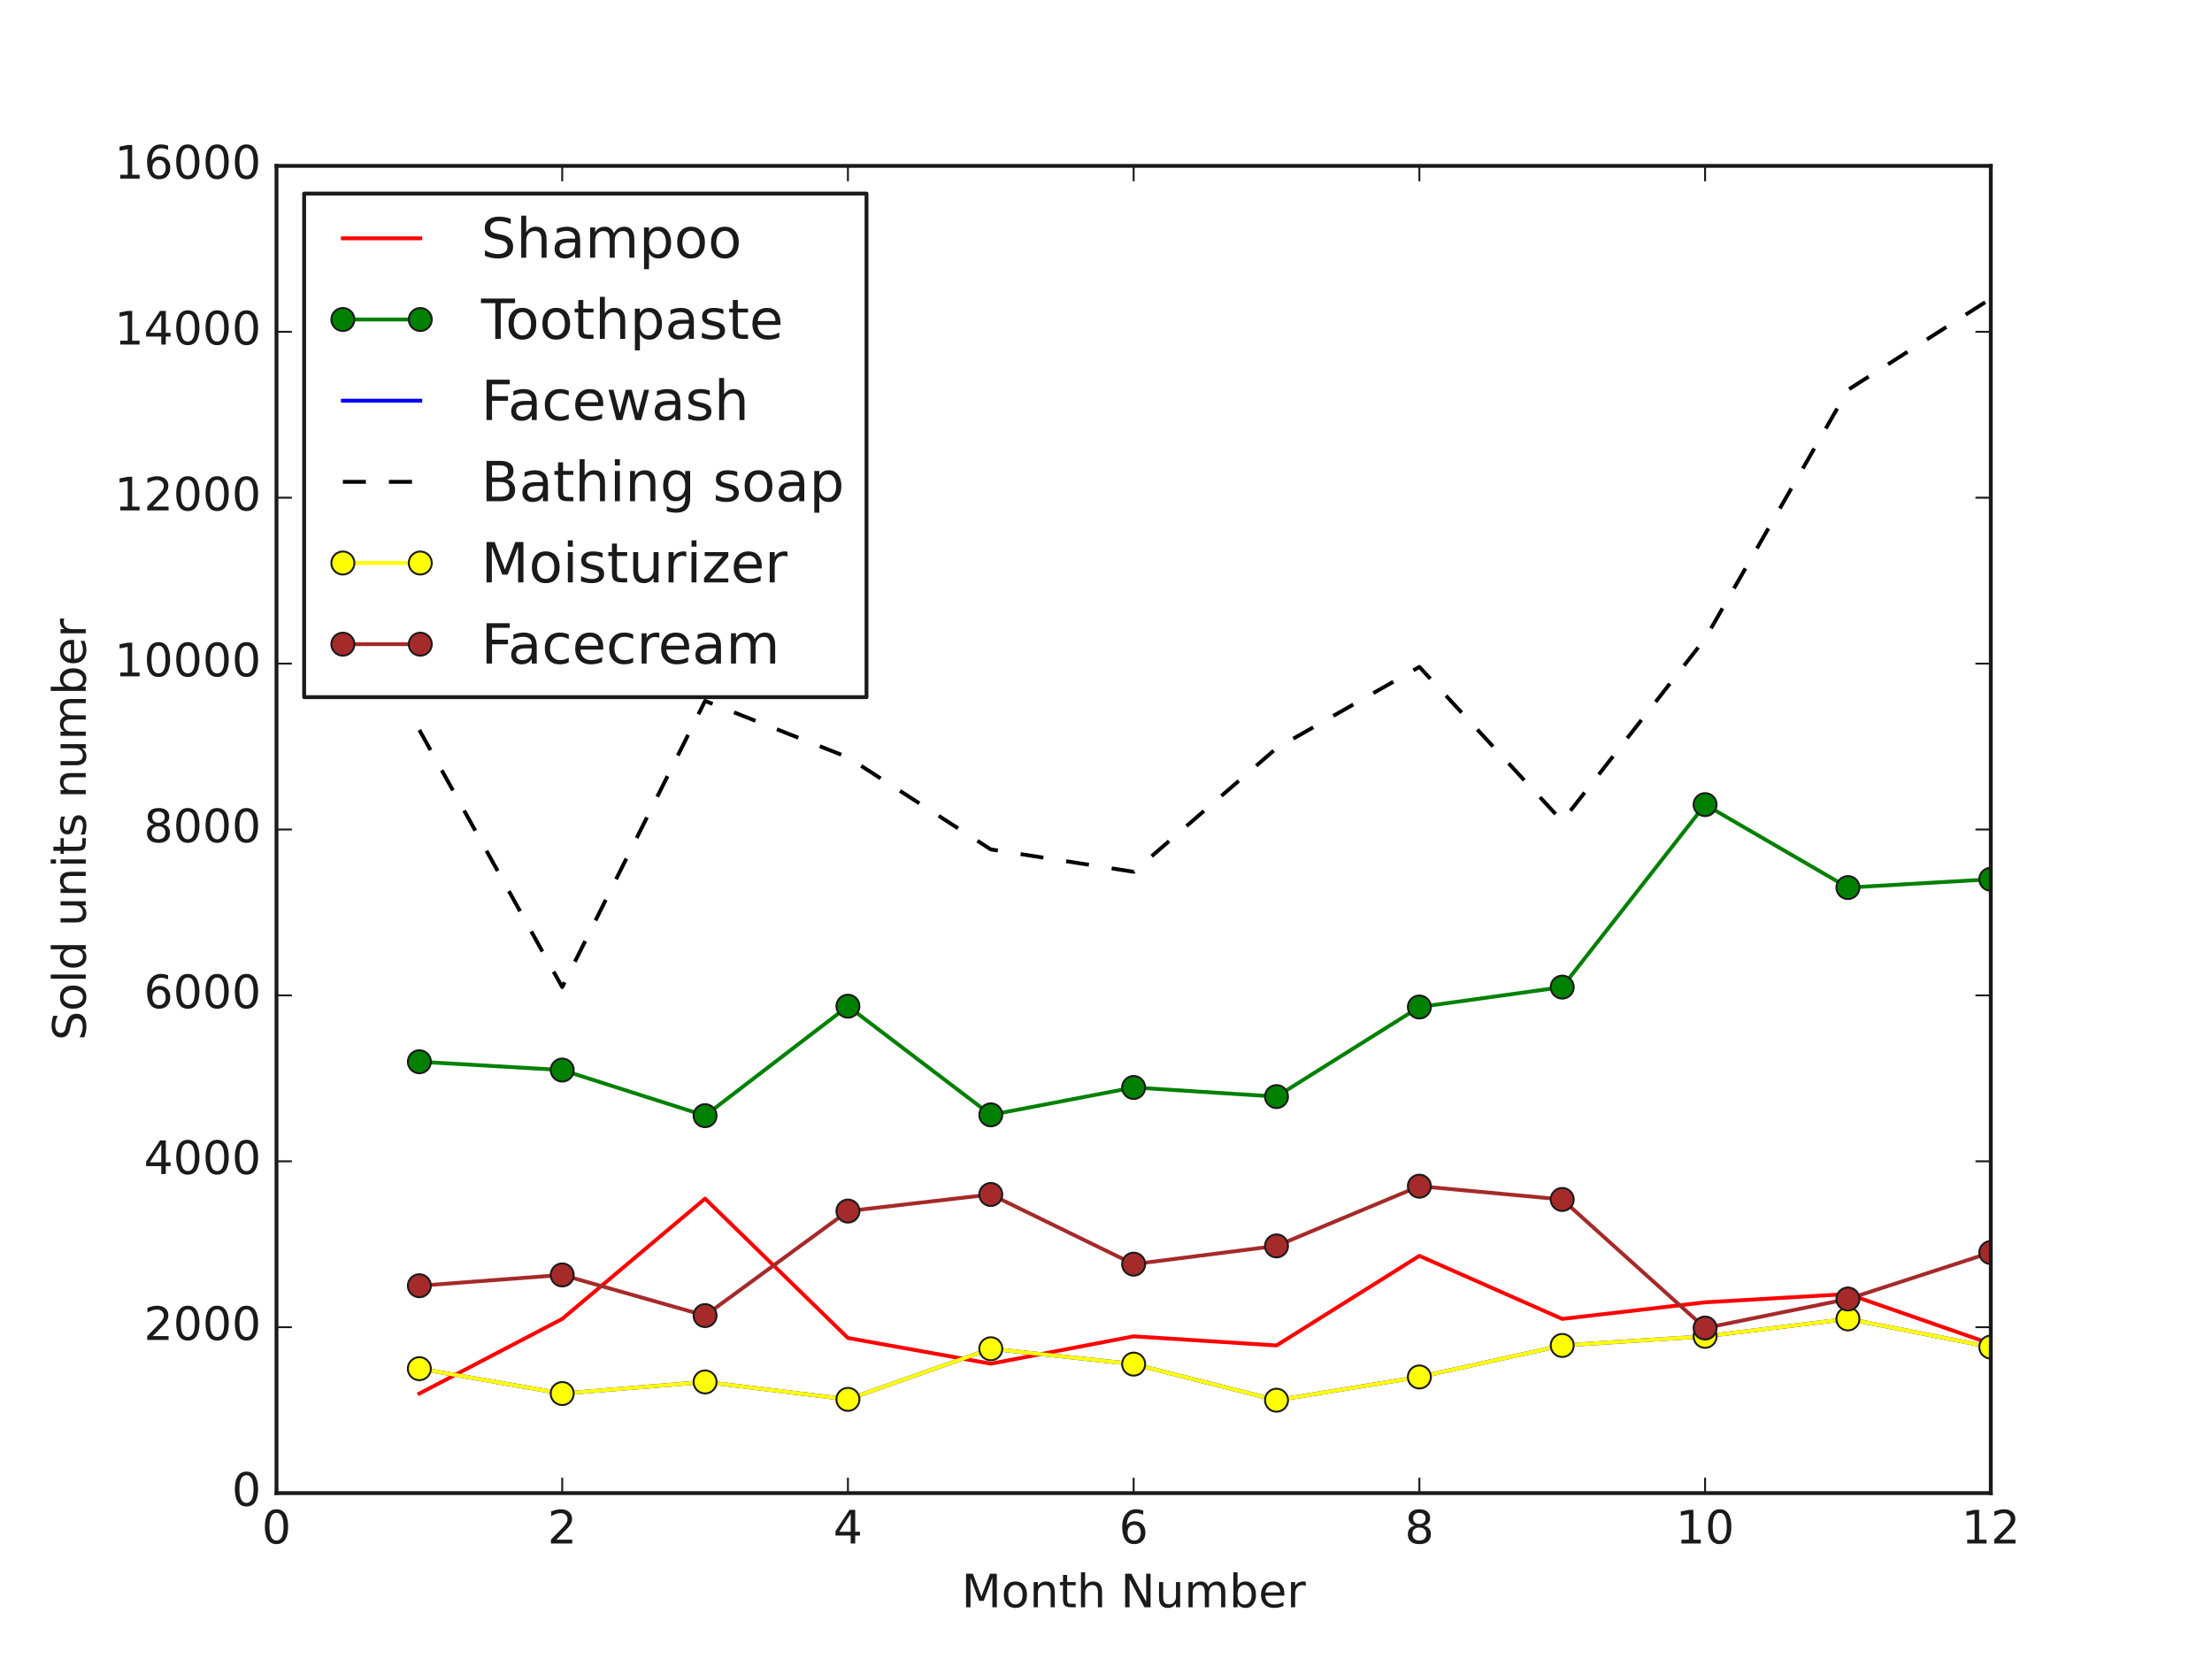 <?xml version="1.0" encoding="utf-8" standalone="no"?>
<!DOCTYPE svg PUBLIC "-//W3C//DTD SVG 1.1//EN"
  "http://www.w3.org/Graphics/SVG/1.1/DTD/svg11.dtd">
<!-- Created with matplotlib (https://matplotlib.org/) -->
<svg height="432pt" version="1.1" viewBox="0 0 576 432" width="576pt" xmlns="http://www.w3.org/2000/svg" xmlns:xlink="http://www.w3.org/1999/xlink">
 <defs>
  <style type="text/css">*{stroke-linecap:butt;stroke-linejoin:round;}</style>
 </defs>
 <g id="figure_1">
  <g id="patch_1">
   <path d="M 0 432 
L 576 432 
L 576 0 
L 0 0 
z
" style="fill:#ffffff;"/>
  </g>
  <g id="axes_1">
   <g id="patch_2">
    <path d="M 72 388.8 
L 518.4 388.8 
L 518.4 43.2 
L 72 43.2 
z
" style="fill:#ffffff;"/>
   </g>
   <g id="line2d_1">
    <path clip-path="url(#p3115c07db4)" d="M 109.2 362.88 
L 146.4 343.44 
L 183.6 312.12 
L 220.8 348.408 
L 258 355.104 
L 295.2 347.976 
L 332.4 350.352 
L 369.6 327.024 
L 406.8 343.44 
L 444 339.12 
L 481.2 336.96 
L 518.4 349.92 
" style="fill:none;stroke:#ff0000;stroke-linecap:square;"/>
   </g>
   <g id="line2d_2">
    <path clip-path="url(#p3115c07db4)" d="M 109.2 276.48 
L 146.4 278.64 
L 183.6 290.52 
L 220.8 262.008 
L 258 290.304 
L 295.2 283.176 
L 332.4 285.552 
L 369.6 262.224 
L 406.8 257.04 
L 444 209.52 
L 481.2 231.12 
L 518.4 228.96 
" style="fill:none;stroke:#008000;stroke-linecap:square;"/>
    <defs>
     <path d="M 0 3 
C 0.796 3 1.559 2.684 2.121 2.121 
C 2.684 1.559 3 0.796 3 0 
C 3 -0.796 2.684 -1.559 2.121 -2.121 
C 1.559 -2.684 0.796 -3 0 -3 
C -0.796 -3 -1.559 -2.684 -2.121 -2.121 
C -2.684 -1.559 -3 -0.796 -3 0 
C -3 0.796 -2.684 1.559 -2.121 2.121 
C -1.559 2.684 -0.796 3 0 3 
z
" id="me305d078b7" style="stroke:#1a1a1a;stroke-width:0.5;"/>
    </defs>
    <g clip-path="url(#p3115c07db4)">
     <use style="fill:#008000;stroke:#1a1a1a;stroke-width:0.5;" x="109.2" xlink:href="#me305d078b7" y="276.48"/>
     <use style="fill:#008000;stroke:#1a1a1a;stroke-width:0.5;" x="146.4" xlink:href="#me305d078b7" y="278.64"/>
     <use style="fill:#008000;stroke:#1a1a1a;stroke-width:0.5;" x="183.6" xlink:href="#me305d078b7" y="290.52"/>
     <use style="fill:#008000;stroke:#1a1a1a;stroke-width:0.5;" x="220.8" xlink:href="#me305d078b7" y="262.008"/>
     <use style="fill:#008000;stroke:#1a1a1a;stroke-width:0.5;" x="258" xlink:href="#me305d078b7" y="290.304"/>
     <use style="fill:#008000;stroke:#1a1a1a;stroke-width:0.5;" x="295.2" xlink:href="#me305d078b7" y="283.176"/>
     <use style="fill:#008000;stroke:#1a1a1a;stroke-width:0.5;" x="332.4" xlink:href="#me305d078b7" y="285.552"/>
     <use style="fill:#008000;stroke:#1a1a1a;stroke-width:0.5;" x="369.6" xlink:href="#me305d078b7" y="262.224"/>
     <use style="fill:#008000;stroke:#1a1a1a;stroke-width:0.5;" x="406.8" xlink:href="#me305d078b7" y="257.04"/>
     <use style="fill:#008000;stroke:#1a1a1a;stroke-width:0.5;" x="444" xlink:href="#me305d078b7" y="209.52"/>
     <use style="fill:#008000;stroke:#1a1a1a;stroke-width:0.5;" x="481.2" xlink:href="#me305d078b7" y="231.12"/>
     <use style="fill:#008000;stroke:#1a1a1a;stroke-width:0.5;" x="518.4" xlink:href="#me305d078b7" y="228.96"/>
    </g>
   </g>
   <g id="line2d_3">
    <path clip-path="url(#p3115c07db4)" d="M 109.2 356.4 
L 146.4 362.88 
L 183.6 359.856 
L 220.8 364.392 
L 258 351.216 
L 295.2 355.212 
L 332.4 364.608 
L 369.6 358.56 
L 406.8 350.352 
L 444 347.976 
L 481.2 343.44 
L 518.4 350.784 
" style="fill:none;stroke:#0000ff;stroke-linecap:square;"/>
   </g>
   <g id="line2d_4">
    <path clip-path="url(#p3115c07db4)" d="M 109.2 190.08 
L 146.4 257.04 
L 183.6 182.52 
L 220.8 197.208 
L 258 221.184 
L 295.2 227.016 
L 332.4 194.832 
L 369.6 173.664 
L 406.8 213.84 
L 444 166.32 
L 481.2 101.52 
L 518.4 77.76 
" style="fill:none;stroke:#000000;stroke-dasharray:6,6;stroke-dashoffset:0;"/>
   </g>
   <g id="line2d_5">
    <path clip-path="url(#p3115c07db4)" d="M 109.2 356.4 
L 146.4 362.88 
L 183.6 359.856 
L 220.8 364.392 
L 258 351.216 
L 295.2 355.212 
L 332.4 364.608 
L 369.6 358.56 
L 406.8 350.352 
L 444 347.976 
L 481.2 343.44 
L 518.4 350.784 
" style="fill:none;stroke:#ffff00;stroke-linecap:square;"/>
    <defs>
     <path d="M 0 3 
C 0.796 3 1.559 2.684 2.121 2.121 
C 2.684 1.559 3 0.796 3 0 
C 3 -0.796 2.684 -1.559 2.121 -2.121 
C 1.559 -2.684 0.796 -3 0 -3 
C -0.796 -3 -1.559 -2.684 -2.121 -2.121 
C -2.684 -1.559 -3 -0.796 -3 0 
C -3 0.796 -2.684 1.559 -2.121 2.121 
C -1.559 2.684 -0.796 3 0 3 
z
" id="m77be7b6f34" style="stroke:#1a1a1a;stroke-width:0.5;"/>
    </defs>
    <g clip-path="url(#p3115c07db4)">
     <use style="fill:#ffff00;stroke:#1a1a1a;stroke-width:0.5;" x="109.2" xlink:href="#m77be7b6f34" y="356.4"/>
     <use style="fill:#ffff00;stroke:#1a1a1a;stroke-width:0.5;" x="146.4" xlink:href="#m77be7b6f34" y="362.88"/>
     <use style="fill:#ffff00;stroke:#1a1a1a;stroke-width:0.5;" x="183.6" xlink:href="#m77be7b6f34" y="359.856"/>
     <use style="fill:#ffff00;stroke:#1a1a1a;stroke-width:0.5;" x="220.8" xlink:href="#m77be7b6f34" y="364.392"/>
     <use style="fill:#ffff00;stroke:#1a1a1a;stroke-width:0.5;" x="258" xlink:href="#m77be7b6f34" y="351.216"/>
     <use style="fill:#ffff00;stroke:#1a1a1a;stroke-width:0.5;" x="295.2" xlink:href="#m77be7b6f34" y="355.212"/>
     <use style="fill:#ffff00;stroke:#1a1a1a;stroke-width:0.5;" x="332.4" xlink:href="#m77be7b6f34" y="364.608"/>
     <use style="fill:#ffff00;stroke:#1a1a1a;stroke-width:0.5;" x="369.6" xlink:href="#m77be7b6f34" y="358.56"/>
     <use style="fill:#ffff00;stroke:#1a1a1a;stroke-width:0.5;" x="406.8" xlink:href="#m77be7b6f34" y="350.352"/>
     <use style="fill:#ffff00;stroke:#1a1a1a;stroke-width:0.5;" x="444" xlink:href="#m77be7b6f34" y="347.976"/>
     <use style="fill:#ffff00;stroke:#1a1a1a;stroke-width:0.5;" x="481.2" xlink:href="#m77be7b6f34" y="343.44"/>
     <use style="fill:#ffff00;stroke:#1a1a1a;stroke-width:0.5;" x="518.4" xlink:href="#m77be7b6f34" y="350.784"/>
    </g>
   </g>
   <g id="line2d_6">
    <path clip-path="url(#p3115c07db4)" d="M 109.2 334.8 
L 146.4 331.992 
L 183.6 342.576 
L 220.8 315.36 
L 258 311.04 
L 295.2 329.184 
L 332.4 324.432 
L 369.6 308.88 
L 406.8 312.336 
L 444 345.816 
L 481.2 338.256 
L 518.4 326.16 
" style="fill:none;stroke:#a52a2a;stroke-linecap:square;"/>
    <defs>
     <path d="M 0 3 
C 0.796 3 1.559 2.684 2.121 2.121 
C 2.684 1.559 3 0.796 3 0 
C 3 -0.796 2.684 -1.559 2.121 -2.121 
C 1.559 -2.684 0.796 -3 0 -3 
C -0.796 -3 -1.559 -2.684 -2.121 -2.121 
C -2.684 -1.559 -3 -0.796 -3 0 
C -3 0.796 -2.684 1.559 -2.121 2.121 
C -1.559 2.684 -0.796 3 0 3 
z
" id="m6568d710b6" style="stroke:#1a1a1a;stroke-width:0.5;"/>
    </defs>
    <g clip-path="url(#p3115c07db4)">
     <use style="fill:#a52a2a;stroke:#1a1a1a;stroke-width:0.5;" x="109.2" xlink:href="#m6568d710b6" y="334.8"/>
     <use style="fill:#a52a2a;stroke:#1a1a1a;stroke-width:0.5;" x="146.4" xlink:href="#m6568d710b6" y="331.992"/>
     <use style="fill:#a52a2a;stroke:#1a1a1a;stroke-width:0.5;" x="183.6" xlink:href="#m6568d710b6" y="342.576"/>
     <use style="fill:#a52a2a;stroke:#1a1a1a;stroke-width:0.5;" x="220.8" xlink:href="#m6568d710b6" y="315.36"/>
     <use style="fill:#a52a2a;stroke:#1a1a1a;stroke-width:0.5;" x="258" xlink:href="#m6568d710b6" y="311.04"/>
     <use style="fill:#a52a2a;stroke:#1a1a1a;stroke-width:0.5;" x="295.2" xlink:href="#m6568d710b6" y="329.184"/>
     <use style="fill:#a52a2a;stroke:#1a1a1a;stroke-width:0.5;" x="332.4" xlink:href="#m6568d710b6" y="324.432"/>
     <use style="fill:#a52a2a;stroke:#1a1a1a;stroke-width:0.5;" x="369.6" xlink:href="#m6568d710b6" y="308.88"/>
     <use style="fill:#a52a2a;stroke:#1a1a1a;stroke-width:0.5;" x="406.8" xlink:href="#m6568d710b6" y="312.336"/>
     <use style="fill:#a52a2a;stroke:#1a1a1a;stroke-width:0.5;" x="444" xlink:href="#m6568d710b6" y="345.816"/>
     <use style="fill:#a52a2a;stroke:#1a1a1a;stroke-width:0.5;" x="481.2" xlink:href="#m6568d710b6" y="338.256"/>
     <use style="fill:#a52a2a;stroke:#1a1a1a;stroke-width:0.5;" x="518.4" xlink:href="#m6568d710b6" y="326.16"/>
    </g>
   </g>
   <g id="patch_3">
    <path d="M 72 388.8 
L 72 43.2 
" style="fill:none;stroke:#1a1a1a;stroke-linecap:square;stroke-linejoin:miter;"/>
   </g>
   <g id="patch_4">
    <path d="M 518.4 388.8 
L 518.4 43.2 
" style="fill:none;stroke:#1a1a1a;stroke-linecap:square;stroke-linejoin:miter;"/>
   </g>
   <g id="patch_5">
    <path d="M 72 388.8 
L 518.4 388.8 
" style="fill:none;stroke:#1a1a1a;stroke-linecap:square;stroke-linejoin:miter;"/>
   </g>
   <g id="patch_6">
    <path d="M 72 43.2 
L 518.4 43.2 
" style="fill:none;stroke:#1a1a1a;stroke-linecap:square;stroke-linejoin:miter;"/>
   </g>
   <g id="matplotlib.axis_1">
    <g id="xtick_1">
     <g id="line2d_7">
      <defs>
       <path d="M 0 0 
L 0 -4 
" id="mdb3475cf7c" style="stroke:#1a1a1a;stroke-width:0.5;"/>
      </defs>
      <g>
       <use style="fill:#1a1a1a;stroke:#1a1a1a;stroke-width:0.5;" x="72" xlink:href="#mdb3475cf7c" y="388.8"/>
      </g>
     </g>
     <g id="line2d_8">
      <defs>
       <path d="M 0 0 
L 0 4 
" id="m73342c6b8d" style="stroke:#1a1a1a;stroke-width:0.5;"/>
      </defs>
      <g>
       <use style="fill:#1a1a1a;stroke:#1a1a1a;stroke-width:0.5;" x="72" xlink:href="#m73342c6b8d" y="43.2"/>
      </g>
     </g>
     <g id="text_1">
      <!-- 0 -->
      <g style="fill:#1a1a1a;" transform="translate(68.183 401.918)scale(0.12 -0.12)">
       <defs>
        <path d="M 31.781 66.406 
Q 24.172 66.406 20.328 58.906 
Q 16.5 51.422 16.5 36.375 
Q 16.5 21.391 20.328 13.891 
Q 24.172 6.391 31.781 6.391 
Q 39.453 6.391 43.281 13.891 
Q 47.125 21.391 47.125 36.375 
Q 47.125 51.422 43.281 58.906 
Q 39.453 66.406 31.781 66.406 
z
M 31.781 74.219 
Q 44.047 74.219 50.516 64.516 
Q 56.984 54.828 56.984 36.375 
Q 56.984 17.969 50.516 8.266 
Q 44.047 -1.422 31.781 -1.422 
Q 19.531 -1.422 13.062 8.266 
Q 6.594 17.969 6.594 36.375 
Q 6.594 54.828 13.062 64.516 
Q 19.531 74.219 31.781 74.219 
z
" id="DejaVuSans-48"/>
       </defs>
       <use xlink:href="#DejaVuSans-48"/>
      </g>
     </g>
    </g>
    <g id="xtick_2">
     <g id="line2d_9">
      <g>
       <use style="fill:#1a1a1a;stroke:#1a1a1a;stroke-width:0.5;" x="146.4" xlink:href="#mdb3475cf7c" y="388.8"/>
      </g>
     </g>
     <g id="line2d_10">
      <g>
       <use style="fill:#1a1a1a;stroke:#1a1a1a;stroke-width:0.5;" x="146.4" xlink:href="#m73342c6b8d" y="43.2"/>
      </g>
     </g>
     <g id="text_2">
      <!-- 2 -->
      <g style="fill:#1a1a1a;" transform="translate(142.583 401.918)scale(0.12 -0.12)">
       <defs>
        <path d="M 19.188 8.297 
L 53.609 8.297 
L 53.609 0 
L 7.328 0 
L 7.328 8.297 
Q 12.938 14.109 22.625 23.891 
Q 32.328 33.688 34.812 36.531 
Q 39.547 41.844 41.422 45.531 
Q 43.312 49.219 43.312 52.781 
Q 43.312 58.594 39.234 62.25 
Q 35.156 65.922 28.609 65.922 
Q 23.969 65.922 18.812 64.312 
Q 13.672 62.703 7.812 59.422 
L 7.812 69.391 
Q 13.766 71.781 18.938 73 
Q 24.125 74.219 28.422 74.219 
Q 39.75 74.219 46.484 68.547 
Q 53.219 62.891 53.219 53.422 
Q 53.219 48.922 51.531 44.891 
Q 49.859 40.875 45.406 35.406 
Q 44.188 33.984 37.641 27.219 
Q 31.109 20.453 19.188 8.297 
z
" id="DejaVuSans-50"/>
       </defs>
       <use xlink:href="#DejaVuSans-50"/>
      </g>
     </g>
    </g>
    <g id="xtick_3">
     <g id="line2d_11">
      <g>
       <use style="fill:#1a1a1a;stroke:#1a1a1a;stroke-width:0.5;" x="220.8" xlink:href="#mdb3475cf7c" y="388.8"/>
      </g>
     </g>
     <g id="line2d_12">
      <g>
       <use style="fill:#1a1a1a;stroke:#1a1a1a;stroke-width:0.5;" x="220.8" xlink:href="#m73342c6b8d" y="43.2"/>
      </g>
     </g>
     <g id="text_3">
      <!-- 4 -->
      <g style="fill:#1a1a1a;" transform="translate(216.982 401.918)scale(0.12 -0.12)">
       <defs>
        <path d="M 37.797 64.312 
L 12.891 25.391 
L 37.797 25.391 
z
M 35.203 72.906 
L 47.609 72.906 
L 47.609 25.391 
L 58.016 25.391 
L 58.016 17.188 
L 47.609 17.188 
L 47.609 0 
L 37.797 0 
L 37.797 17.188 
L 4.891 17.188 
L 4.891 26.703 
z
" id="DejaVuSans-52"/>
       </defs>
       <use xlink:href="#DejaVuSans-52"/>
      </g>
     </g>
    </g>
    <g id="xtick_4">
     <g id="line2d_13">
      <g>
       <use style="fill:#1a1a1a;stroke:#1a1a1a;stroke-width:0.5;" x="295.2" xlink:href="#mdb3475cf7c" y="388.8"/>
      </g>
     </g>
     <g id="line2d_14">
      <g>
       <use style="fill:#1a1a1a;stroke:#1a1a1a;stroke-width:0.5;" x="295.2" xlink:href="#m73342c6b8d" y="43.2"/>
      </g>
     </g>
     <g id="text_4">
      <!-- 6 -->
      <g style="fill:#1a1a1a;" transform="translate(291.382 401.918)scale(0.12 -0.12)">
       <defs>
        <path d="M 33.016 40.375 
Q 26.375 40.375 22.484 35.828 
Q 18.609 31.297 18.609 23.391 
Q 18.609 15.531 22.484 10.953 
Q 26.375 6.391 33.016 6.391 
Q 39.656 6.391 43.531 10.953 
Q 47.406 15.531 47.406 23.391 
Q 47.406 31.297 43.531 35.828 
Q 39.656 40.375 33.016 40.375 
z
M 52.594 71.297 
L 52.594 62.312 
Q 48.875 64.062 45.094 64.984 
Q 41.312 65.922 37.594 65.922 
Q 27.828 65.922 22.672 59.328 
Q 17.531 52.734 16.797 39.406 
Q 19.672 43.656 24.016 45.922 
Q 28.375 48.188 33.594 48.188 
Q 44.578 48.188 50.953 41.516 
Q 57.328 34.859 57.328 23.391 
Q 57.328 12.156 50.688 5.359 
Q 44.047 -1.422 33.016 -1.422 
Q 20.359 -1.422 13.672 8.266 
Q 6.984 17.969 6.984 36.375 
Q 6.984 53.656 15.188 63.938 
Q 23.391 74.219 37.203 74.219 
Q 40.922 74.219 44.703 73.484 
Q 48.484 72.75 52.594 71.297 
z
" id="DejaVuSans-54"/>
       </defs>
       <use xlink:href="#DejaVuSans-54"/>
      </g>
     </g>
    </g>
    <g id="xtick_5">
     <g id="line2d_15">
      <g>
       <use style="fill:#1a1a1a;stroke:#1a1a1a;stroke-width:0.5;" x="369.6" xlink:href="#mdb3475cf7c" y="388.8"/>
      </g>
     </g>
     <g id="line2d_16">
      <g>
       <use style="fill:#1a1a1a;stroke:#1a1a1a;stroke-width:0.5;" x="369.6" xlink:href="#m73342c6b8d" y="43.2"/>
      </g>
     </g>
     <g id="text_5">
      <!-- 8 -->
      <g style="fill:#1a1a1a;" transform="translate(365.783 401.918)scale(0.12 -0.12)">
       <defs>
        <path d="M 31.781 34.625 
Q 24.75 34.625 20.719 30.859 
Q 16.703 27.094 16.703 20.516 
Q 16.703 13.922 20.719 10.156 
Q 24.75 6.391 31.781 6.391 
Q 38.812 6.391 42.859 10.172 
Q 46.922 13.969 46.922 20.516 
Q 46.922 27.094 42.891 30.859 
Q 38.875 34.625 31.781 34.625 
z
M 21.922 38.812 
Q 15.578 40.375 12.031 44.719 
Q 8.5 49.078 8.5 55.328 
Q 8.5 64.062 14.719 69.141 
Q 20.953 74.219 31.781 74.219 
Q 42.672 74.219 48.875 69.141 
Q 55.078 64.062 55.078 55.328 
Q 55.078 49.078 51.531 44.719 
Q 48 40.375 41.703 38.812 
Q 48.828 37.156 52.797 32.312 
Q 56.781 27.484 56.781 20.516 
Q 56.781 9.906 50.312 4.234 
Q 43.844 -1.422 31.781 -1.422 
Q 19.734 -1.422 13.25 4.234 
Q 6.781 9.906 6.781 20.516 
Q 6.781 27.484 10.781 32.312 
Q 14.797 37.156 21.922 38.812 
z
M 18.312 54.391 
Q 18.312 48.734 21.844 45.562 
Q 25.391 42.391 31.781 42.391 
Q 38.141 42.391 41.719 45.562 
Q 45.312 48.734 45.312 54.391 
Q 45.312 60.062 41.719 63.234 
Q 38.141 66.406 31.781 66.406 
Q 25.391 66.406 21.844 63.234 
Q 18.312 60.062 18.312 54.391 
z
" id="DejaVuSans-56"/>
       </defs>
       <use xlink:href="#DejaVuSans-56"/>
      </g>
     </g>
    </g>
    <g id="xtick_6">
     <g id="line2d_17">
      <g>
       <use style="fill:#1a1a1a;stroke:#1a1a1a;stroke-width:0.5;" x="444" xlink:href="#mdb3475cf7c" y="388.8"/>
      </g>
     </g>
     <g id="line2d_18">
      <g>
       <use style="fill:#1a1a1a;stroke:#1a1a1a;stroke-width:0.5;" x="444" xlink:href="#m73342c6b8d" y="43.2"/>
      </g>
     </g>
     <g id="text_6">
      <!-- 10 -->
      <g style="fill:#1a1a1a;" transform="translate(436.365 401.918)scale(0.12 -0.12)">
       <defs>
        <path d="M 12.406 8.297 
L 28.516 8.297 
L 28.516 63.922 
L 10.984 60.406 
L 10.984 69.391 
L 28.422 72.906 
L 38.281 72.906 
L 38.281 8.297 
L 54.391 8.297 
L 54.391 0 
L 12.406 0 
z
" id="DejaVuSans-49"/>
       </defs>
       <use xlink:href="#DejaVuSans-49"/>
       <use x="63.623" xlink:href="#DejaVuSans-48"/>
      </g>
     </g>
    </g>
    <g id="xtick_7">
     <g id="line2d_19">
      <g>
       <use style="fill:#1a1a1a;stroke:#1a1a1a;stroke-width:0.5;" x="518.4" xlink:href="#mdb3475cf7c" y="388.8"/>
      </g>
     </g>
     <g id="line2d_20">
      <g>
       <use style="fill:#1a1a1a;stroke:#1a1a1a;stroke-width:0.5;" x="518.4" xlink:href="#m73342c6b8d" y="43.2"/>
      </g>
     </g>
     <g id="text_7">
      <!-- 12 -->
      <g style="fill:#1a1a1a;" transform="translate(510.765 401.918)scale(0.12 -0.12)">
       <use xlink:href="#DejaVuSans-49"/>
       <use x="63.623" xlink:href="#DejaVuSans-50"/>
      </g>
     </g>
    </g>
    <g id="text_8">
     <!-- Month Number -->
     <g style="fill:#1a1a1a;" transform="translate(250.385 418.532)scale(0.12 -0.12)">
      <defs>
       <path d="M 9.812 72.906 
L 24.516 72.906 
L 43.109 23.297 
L 61.812 72.906 
L 76.516 72.906 
L 76.516 0 
L 66.891 0 
L 66.891 64.016 
L 48.094 14.016 
L 38.188 14.016 
L 19.391 64.016 
L 19.391 0 
L 9.812 0 
z
" id="DejaVuSans-77"/>
       <path d="M 30.609 48.391 
Q 23.391 48.391 19.188 42.75 
Q 14.984 37.109 14.984 27.297 
Q 14.984 17.484 19.156 11.844 
Q 23.344 6.203 30.609 6.203 
Q 37.797 6.203 41.984 11.859 
Q 46.188 17.531 46.188 27.297 
Q 46.188 37.016 41.984 42.703 
Q 37.797 48.391 30.609 48.391 
z
M 30.609 56 
Q 42.328 56 49.016 48.375 
Q 55.719 40.766 55.719 27.297 
Q 55.719 13.875 49.016 6.219 
Q 42.328 -1.422 30.609 -1.422 
Q 18.844 -1.422 12.172 6.219 
Q 5.516 13.875 5.516 27.297 
Q 5.516 40.766 12.172 48.375 
Q 18.844 56 30.609 56 
z
" id="DejaVuSans-111"/>
       <path d="M 54.891 33.016 
L 54.891 0 
L 45.906 0 
L 45.906 32.719 
Q 45.906 40.484 42.875 44.328 
Q 39.844 48.188 33.797 48.188 
Q 26.516 48.188 22.312 43.547 
Q 18.109 38.922 18.109 30.906 
L 18.109 0 
L 9.078 0 
L 9.078 54.688 
L 18.109 54.688 
L 18.109 46.188 
Q 21.344 51.125 25.703 53.562 
Q 30.078 56 35.797 56 
Q 45.219 56 50.047 50.172 
Q 54.891 44.344 54.891 33.016 
z
" id="DejaVuSans-110"/>
       <path d="M 18.312 70.219 
L 18.312 54.688 
L 36.812 54.688 
L 36.812 47.703 
L 18.312 47.703 
L 18.312 18.016 
Q 18.312 11.328 20.141 9.422 
Q 21.969 7.516 27.594 7.516 
L 36.812 7.516 
L 36.812 0 
L 27.594 0 
Q 17.188 0 13.234 3.875 
Q 9.281 7.766 9.281 18.016 
L 9.281 47.703 
L 2.688 47.703 
L 2.688 54.688 
L 9.281 54.688 
L 9.281 70.219 
z
" id="DejaVuSans-116"/>
       <path d="M 54.891 33.016 
L 54.891 0 
L 45.906 0 
L 45.906 32.719 
Q 45.906 40.484 42.875 44.328 
Q 39.844 48.188 33.797 48.188 
Q 26.516 48.188 22.312 43.547 
Q 18.109 38.922 18.109 30.906 
L 18.109 0 
L 9.078 0 
L 9.078 75.984 
L 18.109 75.984 
L 18.109 46.188 
Q 21.344 51.125 25.703 53.562 
Q 30.078 56 35.797 56 
Q 45.219 56 50.047 50.172 
Q 54.891 44.344 54.891 33.016 
z
" id="DejaVuSans-104"/>
       <path id="DejaVuSans-32"/>
       <path d="M 9.812 72.906 
L 23.094 72.906 
L 55.422 11.922 
L 55.422 72.906 
L 64.984 72.906 
L 64.984 0 
L 51.703 0 
L 19.391 60.984 
L 19.391 0 
L 9.812 0 
z
" id="DejaVuSans-78"/>
       <path d="M 8.5 21.578 
L 8.5 54.688 
L 17.484 54.688 
L 17.484 21.922 
Q 17.484 14.156 20.5 10.266 
Q 23.531 6.391 29.594 6.391 
Q 36.859 6.391 41.078 11.031 
Q 45.312 15.672 45.312 23.688 
L 45.312 54.688 
L 54.297 54.688 
L 54.297 0 
L 45.312 0 
L 45.312 8.406 
Q 42.047 3.422 37.719 1 
Q 33.406 -1.422 27.688 -1.422 
Q 18.266 -1.422 13.375 4.438 
Q 8.5 10.297 8.5 21.578 
z
M 31.109 56 
z
" id="DejaVuSans-117"/>
       <path d="M 52 44.188 
Q 55.375 50.25 60.062 53.125 
Q 64.75 56 71.094 56 
Q 79.641 56 84.281 50.016 
Q 88.922 44.047 88.922 33.016 
L 88.922 0 
L 79.891 0 
L 79.891 32.719 
Q 79.891 40.578 77.094 44.375 
Q 74.312 48.188 68.609 48.188 
Q 61.625 48.188 57.562 43.547 
Q 53.516 38.922 53.516 30.906 
L 53.516 0 
L 44.484 0 
L 44.484 32.719 
Q 44.484 40.625 41.703 44.406 
Q 38.922 48.188 33.109 48.188 
Q 26.219 48.188 22.156 43.531 
Q 18.109 38.875 18.109 30.906 
L 18.109 0 
L 9.078 0 
L 9.078 54.688 
L 18.109 54.688 
L 18.109 46.188 
Q 21.188 51.219 25.484 53.609 
Q 29.781 56 35.688 56 
Q 41.656 56 45.828 52.969 
Q 50 49.953 52 44.188 
z
" id="DejaVuSans-109"/>
       <path d="M 48.688 27.297 
Q 48.688 37.203 44.609 42.844 
Q 40.531 48.484 33.406 48.484 
Q 26.266 48.484 22.188 42.844 
Q 18.109 37.203 18.109 27.297 
Q 18.109 17.391 22.188 11.75 
Q 26.266 6.109 33.406 6.109 
Q 40.531 6.109 44.609 11.75 
Q 48.688 17.391 48.688 27.297 
z
M 18.109 46.391 
Q 20.953 51.266 25.266 53.625 
Q 29.594 56 35.594 56 
Q 45.562 56 51.781 48.094 
Q 58.016 40.188 58.016 27.297 
Q 58.016 14.406 51.781 6.484 
Q 45.562 -1.422 35.594 -1.422 
Q 29.594 -1.422 25.266 0.953 
Q 20.953 3.328 18.109 8.203 
L 18.109 0 
L 9.078 0 
L 9.078 75.984 
L 18.109 75.984 
z
" id="DejaVuSans-98"/>
       <path d="M 56.203 29.594 
L 56.203 25.203 
L 14.891 25.203 
Q 15.484 15.922 20.484 11.062 
Q 25.484 6.203 34.422 6.203 
Q 39.594 6.203 44.453 7.469 
Q 49.312 8.734 54.109 11.281 
L 54.109 2.781 
Q 49.266 0.734 44.188 -0.344 
Q 39.109 -1.422 33.891 -1.422 
Q 20.797 -1.422 13.156 6.188 
Q 5.516 13.812 5.516 26.812 
Q 5.516 40.234 12.766 48.109 
Q 20.016 56 32.328 56 
Q 43.359 56 49.781 48.891 
Q 56.203 41.797 56.203 29.594 
z
M 47.219 32.234 
Q 47.125 39.594 43.094 43.984 
Q 39.062 48.391 32.422 48.391 
Q 24.906 48.391 20.391 44.141 
Q 15.875 39.891 15.188 32.172 
z
" id="DejaVuSans-101"/>
       <path d="M 41.109 46.297 
Q 39.594 47.172 37.812 47.578 
Q 36.031 48 33.891 48 
Q 26.266 48 22.188 43.047 
Q 18.109 38.094 18.109 28.812 
L 18.109 0 
L 9.078 0 
L 9.078 54.688 
L 18.109 54.688 
L 18.109 46.188 
Q 20.953 51.172 25.484 53.578 
Q 30.031 56 36.531 56 
Q 37.453 56 38.578 55.875 
Q 39.703 55.766 41.062 55.516 
z
" id="DejaVuSans-114"/>
      </defs>
      <use xlink:href="#DejaVuSans-77"/>
      <use x="86.279" xlink:href="#DejaVuSans-111"/>
      <use x="147.461" xlink:href="#DejaVuSans-110"/>
      <use x="210.84" xlink:href="#DejaVuSans-116"/>
      <use x="250.049" xlink:href="#DejaVuSans-104"/>
      <use x="313.428" xlink:href="#DejaVuSans-32"/>
      <use x="345.215" xlink:href="#DejaVuSans-78"/>
      <use x="420.02" xlink:href="#DejaVuSans-117"/>
      <use x="483.398" xlink:href="#DejaVuSans-109"/>
      <use x="580.811" xlink:href="#DejaVuSans-98"/>
      <use x="644.287" xlink:href="#DejaVuSans-101"/>
      <use x="705.811" xlink:href="#DejaVuSans-114"/>
     </g>
    </g>
   </g>
   <g id="matplotlib.axis_2">
    <g id="ytick_1">
     <g id="line2d_21">
      <defs>
       <path d="M 0 0 
L 4 0 
" id="mf034c8137c" style="stroke:#1a1a1a;stroke-width:0.5;"/>
      </defs>
      <g>
       <use style="fill:#1a1a1a;stroke:#1a1a1a;stroke-width:0.5;" x="72" xlink:href="#mf034c8137c" y="388.8"/>
      </g>
     </g>
     <g id="line2d_22">
      <defs>
       <path d="M 0 0 
L -4 0 
" id="m7dbfd106cb" style="stroke:#1a1a1a;stroke-width:0.5;"/>
      </defs>
      <g>
       <use style="fill:#1a1a1a;stroke:#1a1a1a;stroke-width:0.5;" x="518.4" xlink:href="#m7dbfd106cb" y="388.8"/>
      </g>
     </g>
     <g id="text_9">
      <!-- 0 -->
      <g style="fill:#1a1a1a;" transform="translate(60.365 392.111)scale(0.12 -0.12)">
       <use xlink:href="#DejaVuSans-48"/>
      </g>
     </g>
    </g>
    <g id="ytick_2">
     <g id="line2d_23">
      <g>
       <use style="fill:#1a1a1a;stroke:#1a1a1a;stroke-width:0.5;" x="72" xlink:href="#mf034c8137c" y="345.6"/>
      </g>
     </g>
     <g id="line2d_24">
      <g>
       <use style="fill:#1a1a1a;stroke:#1a1a1a;stroke-width:0.5;" x="518.4" xlink:href="#m7dbfd106cb" y="345.6"/>
      </g>
     </g>
     <g id="text_10">
      <!-- 2000 -->
      <g style="fill:#1a1a1a;" transform="translate(37.46 348.911)scale(0.12 -0.12)">
       <use xlink:href="#DejaVuSans-50"/>
       <use x="63.623" xlink:href="#DejaVuSans-48"/>
       <use x="127.246" xlink:href="#DejaVuSans-48"/>
       <use x="190.869" xlink:href="#DejaVuSans-48"/>
      </g>
     </g>
    </g>
    <g id="ytick_3">
     <g id="line2d_25">
      <g>
       <use style="fill:#1a1a1a;stroke:#1a1a1a;stroke-width:0.5;" x="72" xlink:href="#mf034c8137c" y="302.4"/>
      </g>
     </g>
     <g id="line2d_26">
      <g>
       <use style="fill:#1a1a1a;stroke:#1a1a1a;stroke-width:0.5;" x="518.4" xlink:href="#m7dbfd106cb" y="302.4"/>
      </g>
     </g>
     <g id="text_11">
      <!-- 4000 -->
      <g style="fill:#1a1a1a;" transform="translate(37.46 305.711)scale(0.12 -0.12)">
       <use xlink:href="#DejaVuSans-52"/>
       <use x="63.623" xlink:href="#DejaVuSans-48"/>
       <use x="127.246" xlink:href="#DejaVuSans-48"/>
       <use x="190.869" xlink:href="#DejaVuSans-48"/>
      </g>
     </g>
    </g>
    <g id="ytick_4">
     <g id="line2d_27">
      <g>
       <use style="fill:#1a1a1a;stroke:#1a1a1a;stroke-width:0.5;" x="72" xlink:href="#mf034c8137c" y="259.2"/>
      </g>
     </g>
     <g id="line2d_28">
      <g>
       <use style="fill:#1a1a1a;stroke:#1a1a1a;stroke-width:0.5;" x="518.4" xlink:href="#m7dbfd106cb" y="259.2"/>
      </g>
     </g>
     <g id="text_12">
      <!-- 6000 -->
      <g style="fill:#1a1a1a;" transform="translate(37.46 262.511)scale(0.12 -0.12)">
       <use xlink:href="#DejaVuSans-54"/>
       <use x="63.623" xlink:href="#DejaVuSans-48"/>
       <use x="127.246" xlink:href="#DejaVuSans-48"/>
       <use x="190.869" xlink:href="#DejaVuSans-48"/>
      </g>
     </g>
    </g>
    <g id="ytick_5">
     <g id="line2d_29">
      <g>
       <use style="fill:#1a1a1a;stroke:#1a1a1a;stroke-width:0.5;" x="72" xlink:href="#mf034c8137c" y="216"/>
      </g>
     </g>
     <g id="line2d_30">
      <g>
       <use style="fill:#1a1a1a;stroke:#1a1a1a;stroke-width:0.5;" x="518.4" xlink:href="#m7dbfd106cb" y="216"/>
      </g>
     </g>
     <g id="text_13">
      <!-- 8000 -->
      <g style="fill:#1a1a1a;" transform="translate(37.46 219.311)scale(0.12 -0.12)">
       <use xlink:href="#DejaVuSans-56"/>
       <use x="63.623" xlink:href="#DejaVuSans-48"/>
       <use x="127.246" xlink:href="#DejaVuSans-48"/>
       <use x="190.869" xlink:href="#DejaVuSans-48"/>
      </g>
     </g>
    </g>
    <g id="ytick_6">
     <g id="line2d_31">
      <g>
       <use style="fill:#1a1a1a;stroke:#1a1a1a;stroke-width:0.5;" x="72" xlink:href="#mf034c8137c" y="172.8"/>
      </g>
     </g>
     <g id="line2d_32">
      <g>
       <use style="fill:#1a1a1a;stroke:#1a1a1a;stroke-width:0.5;" x="518.4" xlink:href="#m7dbfd106cb" y="172.8"/>
      </g>
     </g>
     <g id="text_14">
      <!-- 10000 -->
      <g style="fill:#1a1a1a;" transform="translate(29.825 176.111)scale(0.12 -0.12)">
       <use xlink:href="#DejaVuSans-49"/>
       <use x="63.623" xlink:href="#DejaVuSans-48"/>
       <use x="127.246" xlink:href="#DejaVuSans-48"/>
       <use x="190.869" xlink:href="#DejaVuSans-48"/>
       <use x="254.492" xlink:href="#DejaVuSans-48"/>
      </g>
     </g>
    </g>
    <g id="ytick_7">
     <g id="line2d_33">
      <g>
       <use style="fill:#1a1a1a;stroke:#1a1a1a;stroke-width:0.5;" x="72" xlink:href="#mf034c8137c" y="129.6"/>
      </g>
     </g>
     <g id="line2d_34">
      <g>
       <use style="fill:#1a1a1a;stroke:#1a1a1a;stroke-width:0.5;" x="518.4" xlink:href="#m7dbfd106cb" y="129.6"/>
      </g>
     </g>
     <g id="text_15">
      <!-- 12000 -->
      <g style="fill:#1a1a1a;" transform="translate(29.825 132.911)scale(0.12 -0.12)">
       <use xlink:href="#DejaVuSans-49"/>
       <use x="63.623" xlink:href="#DejaVuSans-50"/>
       <use x="127.246" xlink:href="#DejaVuSans-48"/>
       <use x="190.869" xlink:href="#DejaVuSans-48"/>
       <use x="254.492" xlink:href="#DejaVuSans-48"/>
      </g>
     </g>
    </g>
    <g id="ytick_8">
     <g id="line2d_35">
      <g>
       <use style="fill:#1a1a1a;stroke:#1a1a1a;stroke-width:0.5;" x="72" xlink:href="#mf034c8137c" y="86.4"/>
      </g>
     </g>
     <g id="line2d_36">
      <g>
       <use style="fill:#1a1a1a;stroke:#1a1a1a;stroke-width:0.5;" x="518.4" xlink:href="#m7dbfd106cb" y="86.4"/>
      </g>
     </g>
     <g id="text_16">
      <!-- 14000 -->
      <g style="fill:#1a1a1a;" transform="translate(29.825 89.711)scale(0.12 -0.12)">
       <use xlink:href="#DejaVuSans-49"/>
       <use x="63.623" xlink:href="#DejaVuSans-52"/>
       <use x="127.246" xlink:href="#DejaVuSans-48"/>
       <use x="190.869" xlink:href="#DejaVuSans-48"/>
       <use x="254.492" xlink:href="#DejaVuSans-48"/>
      </g>
     </g>
    </g>
    <g id="ytick_9">
     <g id="line2d_37">
      <g>
       <use style="fill:#1a1a1a;stroke:#1a1a1a;stroke-width:0.5;" x="72" xlink:href="#mf034c8137c" y="43.2"/>
      </g>
     </g>
     <g id="line2d_38">
      <g>
       <use style="fill:#1a1a1a;stroke:#1a1a1a;stroke-width:0.5;" x="518.4" xlink:href="#m7dbfd106cb" y="43.2"/>
      </g>
     </g>
     <g id="text_17">
      <!-- 16000 -->
      <g style="fill:#1a1a1a;" transform="translate(29.825 46.511)scale(0.12 -0.12)">
       <use xlink:href="#DejaVuSans-49"/>
       <use x="63.623" xlink:href="#DejaVuSans-54"/>
       <use x="127.246" xlink:href="#DejaVuSans-48"/>
       <use x="190.869" xlink:href="#DejaVuSans-48"/>
       <use x="254.492" xlink:href="#DejaVuSans-48"/>
      </g>
     </g>
    </g>
    <g id="text_18">
     <!-- Sold units number -->
     <g style="fill:#1a1a1a;" transform="translate(22.329 270.937)rotate(-90)scale(0.12 -0.12)">
      <defs>
       <path d="M 53.516 70.516 
L 53.516 60.891 
Q 47.906 63.578 42.922 64.891 
Q 37.938 66.219 33.297 66.219 
Q 25.25 66.219 20.875 63.094 
Q 16.5 59.969 16.5 54.203 
Q 16.5 49.359 19.406 46.891 
Q 22.312 44.438 30.422 42.922 
L 36.375 41.703 
Q 47.406 39.594 52.656 34.297 
Q 57.906 29 57.906 20.125 
Q 57.906 9.516 50.797 4.047 
Q 43.703 -1.422 29.984 -1.422 
Q 24.812 -1.422 18.969 -0.25 
Q 13.141 0.922 6.891 3.219 
L 6.891 13.375 
Q 12.891 10.016 18.656 8.297 
Q 24.422 6.594 29.984 6.594 
Q 38.422 6.594 43.016 9.906 
Q 47.609 13.234 47.609 19.391 
Q 47.609 24.75 44.312 27.781 
Q 41.016 30.812 33.5 32.328 
L 27.484 33.5 
Q 16.453 35.688 11.516 40.375 
Q 6.594 45.062 6.594 53.422 
Q 6.594 63.094 13.406 68.656 
Q 20.219 74.219 32.172 74.219 
Q 37.312 74.219 42.625 73.281 
Q 47.953 72.359 53.516 70.516 
z
" id="DejaVuSans-83"/>
       <path d="M 9.422 75.984 
L 18.406 75.984 
L 18.406 0 
L 9.422 0 
z
" id="DejaVuSans-108"/>
       <path d="M 45.406 46.391 
L 45.406 75.984 
L 54.391 75.984 
L 54.391 0 
L 45.406 0 
L 45.406 8.203 
Q 42.578 3.328 38.25 0.953 
Q 33.938 -1.422 27.875 -1.422 
Q 17.969 -1.422 11.734 6.484 
Q 5.516 14.406 5.516 27.297 
Q 5.516 40.188 11.734 48.094 
Q 17.969 56 27.875 56 
Q 33.938 56 38.25 53.625 
Q 42.578 51.266 45.406 46.391 
z
M 14.797 27.297 
Q 14.797 17.391 18.875 11.75 
Q 22.953 6.109 30.078 6.109 
Q 37.203 6.109 41.297 11.75 
Q 45.406 17.391 45.406 27.297 
Q 45.406 37.203 41.297 42.844 
Q 37.203 48.484 30.078 48.484 
Q 22.953 48.484 18.875 42.844 
Q 14.797 37.203 14.797 27.297 
z
" id="DejaVuSans-100"/>
       <path d="M 9.422 54.688 
L 18.406 54.688 
L 18.406 0 
L 9.422 0 
z
M 9.422 75.984 
L 18.406 75.984 
L 18.406 64.594 
L 9.422 64.594 
z
" id="DejaVuSans-105"/>
       <path d="M 44.281 53.078 
L 44.281 44.578 
Q 40.484 46.531 36.375 47.5 
Q 32.281 48.484 27.875 48.484 
Q 21.188 48.484 17.844 46.438 
Q 14.5 44.391 14.5 40.281 
Q 14.5 37.156 16.891 35.375 
Q 19.281 33.594 26.516 31.984 
L 29.594 31.297 
Q 39.156 29.25 43.188 25.516 
Q 47.219 21.781 47.219 15.094 
Q 47.219 7.469 41.188 3.016 
Q 35.156 -1.422 24.609 -1.422 
Q 20.219 -1.422 15.453 -0.562 
Q 10.688 0.297 5.422 2 
L 5.422 11.281 
Q 10.406 8.688 15.234 7.391 
Q 20.062 6.109 24.812 6.109 
Q 31.156 6.109 34.562 8.281 
Q 37.984 10.453 37.984 14.406 
Q 37.984 18.062 35.516 20.016 
Q 33.062 21.969 24.703 23.781 
L 21.578 24.516 
Q 13.234 26.266 9.516 29.906 
Q 5.812 33.547 5.812 39.891 
Q 5.812 47.609 11.281 51.797 
Q 16.75 56 26.812 56 
Q 31.781 56 36.172 55.266 
Q 40.578 54.547 44.281 53.078 
z
" id="DejaVuSans-115"/>
      </defs>
      <use xlink:href="#DejaVuSans-83"/>
      <use x="63.477" xlink:href="#DejaVuSans-111"/>
      <use x="124.658" xlink:href="#DejaVuSans-108"/>
      <use x="152.441" xlink:href="#DejaVuSans-100"/>
      <use x="215.918" xlink:href="#DejaVuSans-32"/>
      <use x="247.705" xlink:href="#DejaVuSans-117"/>
      <use x="311.084" xlink:href="#DejaVuSans-110"/>
      <use x="374.463" xlink:href="#DejaVuSans-105"/>
      <use x="402.246" xlink:href="#DejaVuSans-116"/>
      <use x="441.455" xlink:href="#DejaVuSans-115"/>
      <use x="493.555" xlink:href="#DejaVuSans-32"/>
      <use x="525.342" xlink:href="#DejaVuSans-110"/>
      <use x="588.721" xlink:href="#DejaVuSans-117"/>
      <use x="652.1" xlink:href="#DejaVuSans-109"/>
      <use x="749.512" xlink:href="#DejaVuSans-98"/>
      <use x="812.988" xlink:href="#DejaVuSans-101"/>
      <use x="874.512" xlink:href="#DejaVuSans-114"/>
     </g>
    </g>
   </g>
   <g id="legend_1">
    <g id="patch_7">
     <path d="M 79.2 181.539 
L 225.639 181.539 
L 225.639 50.4 
L 79.2 50.4 
z
" style="fill:#ffffff;stroke:#1a1a1a;stroke-linejoin:miter;"/>
    </g>
    <g id="line2d_39">
     <path d="M 89.28 62.062 
L 109.44 62.062 
" style="fill:none;stroke:#ff0000;stroke-linecap:square;"/>
    </g>
    <g id="line2d_40"/>
    <g id="text_19">
     <!-- Shampoo -->
     <g style="fill:#1a1a1a;" transform="translate(125.28 67.102)scale(0.144 -0.144)">
      <defs>
       <path d="M 34.281 27.484 
Q 23.391 27.484 19.188 25 
Q 14.984 22.516 14.984 16.5 
Q 14.984 11.719 18.141 8.906 
Q 21.297 6.109 26.703 6.109 
Q 34.188 6.109 38.703 11.406 
Q 43.219 16.703 43.219 25.484 
L 43.219 27.484 
z
M 52.203 31.203 
L 52.203 0 
L 43.219 0 
L 43.219 8.297 
Q 40.141 3.328 35.547 0.953 
Q 30.953 -1.422 24.312 -1.422 
Q 15.922 -1.422 10.953 3.297 
Q 6 8.016 6 15.922 
Q 6 25.141 12.172 29.828 
Q 18.359 34.516 30.609 34.516 
L 43.219 34.516 
L 43.219 35.406 
Q 43.219 41.609 39.141 45 
Q 35.062 48.391 27.688 48.391 
Q 23 48.391 18.547 47.266 
Q 14.109 46.141 10.016 43.891 
L 10.016 52.203 
Q 14.938 54.109 19.578 55.047 
Q 24.219 56 28.609 56 
Q 40.484 56 46.344 49.844 
Q 52.203 43.703 52.203 31.203 
z
" id="DejaVuSans-97"/>
       <path d="M 18.109 8.203 
L 18.109 -20.797 
L 9.078 -20.797 
L 9.078 54.688 
L 18.109 54.688 
L 18.109 46.391 
Q 20.953 51.266 25.266 53.625 
Q 29.594 56 35.594 56 
Q 45.562 56 51.781 48.094 
Q 58.016 40.188 58.016 27.297 
Q 58.016 14.406 51.781 6.484 
Q 45.562 -1.422 35.594 -1.422 
Q 29.594 -1.422 25.266 0.953 
Q 20.953 3.328 18.109 8.203 
z
M 48.688 27.297 
Q 48.688 37.203 44.609 42.844 
Q 40.531 48.484 33.406 48.484 
Q 26.266 48.484 22.188 42.844 
Q 18.109 37.203 18.109 27.297 
Q 18.109 17.391 22.188 11.75 
Q 26.266 6.109 33.406 6.109 
Q 40.531 6.109 44.609 11.75 
Q 48.688 17.391 48.688 27.297 
z
" id="DejaVuSans-112"/>
      </defs>
      <use xlink:href="#DejaVuSans-83"/>
      <use x="63.477" xlink:href="#DejaVuSans-104"/>
      <use x="126.855" xlink:href="#DejaVuSans-97"/>
      <use x="188.135" xlink:href="#DejaVuSans-109"/>
      <use x="285.547" xlink:href="#DejaVuSans-112"/>
      <use x="349.023" xlink:href="#DejaVuSans-111"/>
      <use x="410.205" xlink:href="#DejaVuSans-111"/>
     </g>
    </g>
    <g id="line2d_41">
     <path d="M 89.28 83.198 
L 109.44 83.198 
" style="fill:none;stroke:#008000;stroke-linecap:square;"/>
    </g>
    <g id="line2d_42">
     <g>
      <use style="fill:#008000;stroke:#1a1a1a;stroke-width:0.5;" x="89.28" xlink:href="#me305d078b7" y="83.198"/>
      <use style="fill:#008000;stroke:#1a1a1a;stroke-width:0.5;" x="109.44" xlink:href="#me305d078b7" y="83.198"/>
     </g>
    </g>
    <g id="text_20">
     <!-- Toothpaste -->
     <g style="fill:#1a1a1a;" transform="translate(125.28 88.238)scale(0.144 -0.144)">
      <defs>
       <path d="M -0.297 72.906 
L 61.375 72.906 
L 61.375 64.594 
L 35.5 64.594 
L 35.5 0 
L 25.594 0 
L 25.594 64.594 
L -0.297 64.594 
z
" id="DejaVuSans-84"/>
      </defs>
      <use xlink:href="#DejaVuSans-84"/>
      <use x="44.084" xlink:href="#DejaVuSans-111"/>
      <use x="105.266" xlink:href="#DejaVuSans-111"/>
      <use x="166.447" xlink:href="#DejaVuSans-116"/>
      <use x="205.656" xlink:href="#DejaVuSans-104"/>
      <use x="269.035" xlink:href="#DejaVuSans-112"/>
      <use x="332.512" xlink:href="#DejaVuSans-97"/>
      <use x="393.791" xlink:href="#DejaVuSans-115"/>
      <use x="445.891" xlink:href="#DejaVuSans-116"/>
      <use x="485.1" xlink:href="#DejaVuSans-101"/>
     </g>
    </g>
    <g id="line2d_43">
     <path d="M 89.28 104.335 
L 109.44 104.335 
" style="fill:none;stroke:#0000ff;stroke-linecap:square;"/>
    </g>
    <g id="line2d_44"/>
    <g id="text_21">
     <!-- Facewash -->
     <g style="fill:#1a1a1a;" transform="translate(125.28 109.375)scale(0.144 -0.144)">
      <defs>
       <path d="M 9.812 72.906 
L 51.703 72.906 
L 51.703 64.594 
L 19.672 64.594 
L 19.672 43.109 
L 48.578 43.109 
L 48.578 34.812 
L 19.672 34.812 
L 19.672 0 
L 9.812 0 
z
" id="DejaVuSans-70"/>
       <path d="M 48.781 52.594 
L 48.781 44.188 
Q 44.969 46.297 41.141 47.344 
Q 37.312 48.391 33.406 48.391 
Q 24.656 48.391 19.812 42.844 
Q 14.984 37.312 14.984 27.297 
Q 14.984 17.281 19.812 11.734 
Q 24.656 6.203 33.406 6.203 
Q 37.312 6.203 41.141 7.25 
Q 44.969 8.297 48.781 10.406 
L 48.781 2.094 
Q 45.016 0.344 40.984 -0.531 
Q 36.969 -1.422 32.422 -1.422 
Q 20.062 -1.422 12.781 6.344 
Q 5.516 14.109 5.516 27.297 
Q 5.516 40.672 12.859 48.328 
Q 20.219 56 33.016 56 
Q 37.156 56 41.109 55.141 
Q 45.062 54.297 48.781 52.594 
z
" id="DejaVuSans-99"/>
       <path d="M 4.203 54.688 
L 13.188 54.688 
L 24.422 12.016 
L 35.594 54.688 
L 46.188 54.688 
L 57.422 12.016 
L 68.609 54.688 
L 77.594 54.688 
L 63.281 0 
L 52.688 0 
L 40.922 44.828 
L 29.109 0 
L 18.5 0 
z
" id="DejaVuSans-119"/>
      </defs>
      <use xlink:href="#DejaVuSans-70"/>
      <use x="48.395" xlink:href="#DejaVuSans-97"/>
      <use x="109.674" xlink:href="#DejaVuSans-99"/>
      <use x="164.654" xlink:href="#DejaVuSans-101"/>
      <use x="226.178" xlink:href="#DejaVuSans-119"/>
      <use x="307.965" xlink:href="#DejaVuSans-97"/>
      <use x="369.244" xlink:href="#DejaVuSans-115"/>
      <use x="421.344" xlink:href="#DejaVuSans-104"/>
     </g>
    </g>
    <g id="line2d_45">
     <path d="M 89.28 125.471 
L 109.44 125.471 
" style="fill:none;stroke:#000000;stroke-dasharray:6,6;stroke-dashoffset:0;"/>
    </g>
    <g id="line2d_46"/>
    <g id="text_22">
     <!-- Bathing soap -->
     <g style="fill:#1a1a1a;" transform="translate(125.28 130.511)scale(0.144 -0.144)">
      <defs>
       <path d="M 19.672 34.812 
L 19.672 8.109 
L 35.5 8.109 
Q 43.453 8.109 47.281 11.406 
Q 51.125 14.703 51.125 21.484 
Q 51.125 28.328 47.281 31.562 
Q 43.453 34.812 35.5 34.812 
z
M 19.672 64.797 
L 19.672 42.828 
L 34.281 42.828 
Q 41.5 42.828 45.031 45.531 
Q 48.578 48.25 48.578 53.812 
Q 48.578 59.328 45.031 62.062 
Q 41.5 64.797 34.281 64.797 
z
M 9.812 72.906 
L 35.016 72.906 
Q 46.297 72.906 52.391 68.219 
Q 58.5 63.531 58.5 54.891 
Q 58.5 48.188 55.375 44.234 
Q 52.25 40.281 46.188 39.312 
Q 53.469 37.75 57.5 32.781 
Q 61.531 27.828 61.531 20.406 
Q 61.531 10.641 54.891 5.312 
Q 48.25 0 35.984 0 
L 9.812 0 
z
" id="DejaVuSans-66"/>
       <path d="M 45.406 27.984 
Q 45.406 37.75 41.375 43.109 
Q 37.359 48.484 30.078 48.484 
Q 22.859 48.484 18.828 43.109 
Q 14.797 37.75 14.797 27.984 
Q 14.797 18.266 18.828 12.891 
Q 22.859 7.516 30.078 7.516 
Q 37.359 7.516 41.375 12.891 
Q 45.406 18.266 45.406 27.984 
z
M 54.391 6.781 
Q 54.391 -7.172 48.188 -13.984 
Q 42 -20.797 29.203 -20.797 
Q 24.469 -20.797 20.266 -20.094 
Q 16.062 -19.391 12.109 -17.922 
L 12.109 -9.188 
Q 16.062 -11.328 19.922 -12.344 
Q 23.781 -13.375 27.781 -13.375 
Q 36.625 -13.375 41.016 -8.766 
Q 45.406 -4.156 45.406 5.172 
L 45.406 9.625 
Q 42.625 4.781 38.281 2.391 
Q 33.938 0 27.875 0 
Q 17.828 0 11.672 7.656 
Q 5.516 15.328 5.516 27.984 
Q 5.516 40.672 11.672 48.328 
Q 17.828 56 27.875 56 
Q 33.938 56 38.281 53.609 
Q 42.625 51.219 45.406 46.391 
L 45.406 54.688 
L 54.391 54.688 
z
" id="DejaVuSans-103"/>
      </defs>
      <use xlink:href="#DejaVuSans-66"/>
      <use x="68.604" xlink:href="#DejaVuSans-97"/>
      <use x="129.883" xlink:href="#DejaVuSans-116"/>
      <use x="169.092" xlink:href="#DejaVuSans-104"/>
      <use x="232.471" xlink:href="#DejaVuSans-105"/>
      <use x="260.254" xlink:href="#DejaVuSans-110"/>
      <use x="323.633" xlink:href="#DejaVuSans-103"/>
      <use x="387.109" xlink:href="#DejaVuSans-32"/>
      <use x="418.896" xlink:href="#DejaVuSans-115"/>
      <use x="470.996" xlink:href="#DejaVuSans-111"/>
      <use x="532.178" xlink:href="#DejaVuSans-97"/>
      <use x="593.457" xlink:href="#DejaVuSans-112"/>
     </g>
    </g>
    <g id="line2d_47">
     <path d="M 89.28 146.608 
L 109.44 146.608 
" style="fill:none;stroke:#ffff00;stroke-linecap:square;"/>
    </g>
    <g id="line2d_48">
     <g>
      <use style="fill:#ffff00;stroke:#1a1a1a;stroke-width:0.5;" x="89.28" xlink:href="#m77be7b6f34" y="146.608"/>
      <use style="fill:#ffff00;stroke:#1a1a1a;stroke-width:0.5;" x="109.44" xlink:href="#m77be7b6f34" y="146.608"/>
     </g>
    </g>
    <g id="text_23">
     <!-- Moisturizer -->
     <g style="fill:#1a1a1a;" transform="translate(125.28 151.648)scale(0.144 -0.144)">
      <defs>
       <path d="M 5.516 54.688 
L 48.188 54.688 
L 48.188 46.484 
L 14.406 7.172 
L 48.188 7.172 
L 48.188 0 
L 4.297 0 
L 4.297 8.203 
L 38.094 47.516 
L 5.516 47.516 
z
" id="DejaVuSans-122"/>
      </defs>
      <use xlink:href="#DejaVuSans-77"/>
      <use x="86.279" xlink:href="#DejaVuSans-111"/>
      <use x="147.461" xlink:href="#DejaVuSans-105"/>
      <use x="175.244" xlink:href="#DejaVuSans-115"/>
      <use x="227.344" xlink:href="#DejaVuSans-116"/>
      <use x="266.553" xlink:href="#DejaVuSans-117"/>
      <use x="329.932" xlink:href="#DejaVuSans-114"/>
      <use x="371.045" xlink:href="#DejaVuSans-105"/>
      <use x="398.828" xlink:href="#DejaVuSans-122"/>
      <use x="451.318" xlink:href="#DejaVuSans-101"/>
      <use x="512.842" xlink:href="#DejaVuSans-114"/>
     </g>
    </g>
    <g id="line2d_49">
     <path d="M 89.28 167.744 
L 109.44 167.744 
" style="fill:none;stroke:#a52a2a;stroke-linecap:square;"/>
    </g>
    <g id="line2d_50">
     <g>
      <use style="fill:#a52a2a;stroke:#1a1a1a;stroke-width:0.5;" x="89.28" xlink:href="#m6568d710b6" y="167.744"/>
      <use style="fill:#a52a2a;stroke:#1a1a1a;stroke-width:0.5;" x="109.44" xlink:href="#m6568d710b6" y="167.744"/>
     </g>
    </g>
    <g id="text_24">
     <!-- Facecream -->
     <g style="fill:#1a1a1a;" transform="translate(125.28 172.784)scale(0.144 -0.144)">
      <use xlink:href="#DejaVuSans-70"/>
      <use x="48.395" xlink:href="#DejaVuSans-97"/>
      <use x="109.674" xlink:href="#DejaVuSans-99"/>
      <use x="164.654" xlink:href="#DejaVuSans-101"/>
      <use x="226.178" xlink:href="#DejaVuSans-99"/>
      <use x="281.158" xlink:href="#DejaVuSans-114"/>
      <use x="320.021" xlink:href="#DejaVuSans-101"/>
      <use x="381.545" xlink:href="#DejaVuSans-97"/>
      <use x="442.824" xlink:href="#DejaVuSans-109"/>
     </g>
    </g>
   </g>
  </g>
 </g>
 <defs>
  <clipPath id="p3115c07db4">
   <rect height="345.6" width="446.4" x="72" y="43.2"/>
  </clipPath>
 </defs>
</svg>
